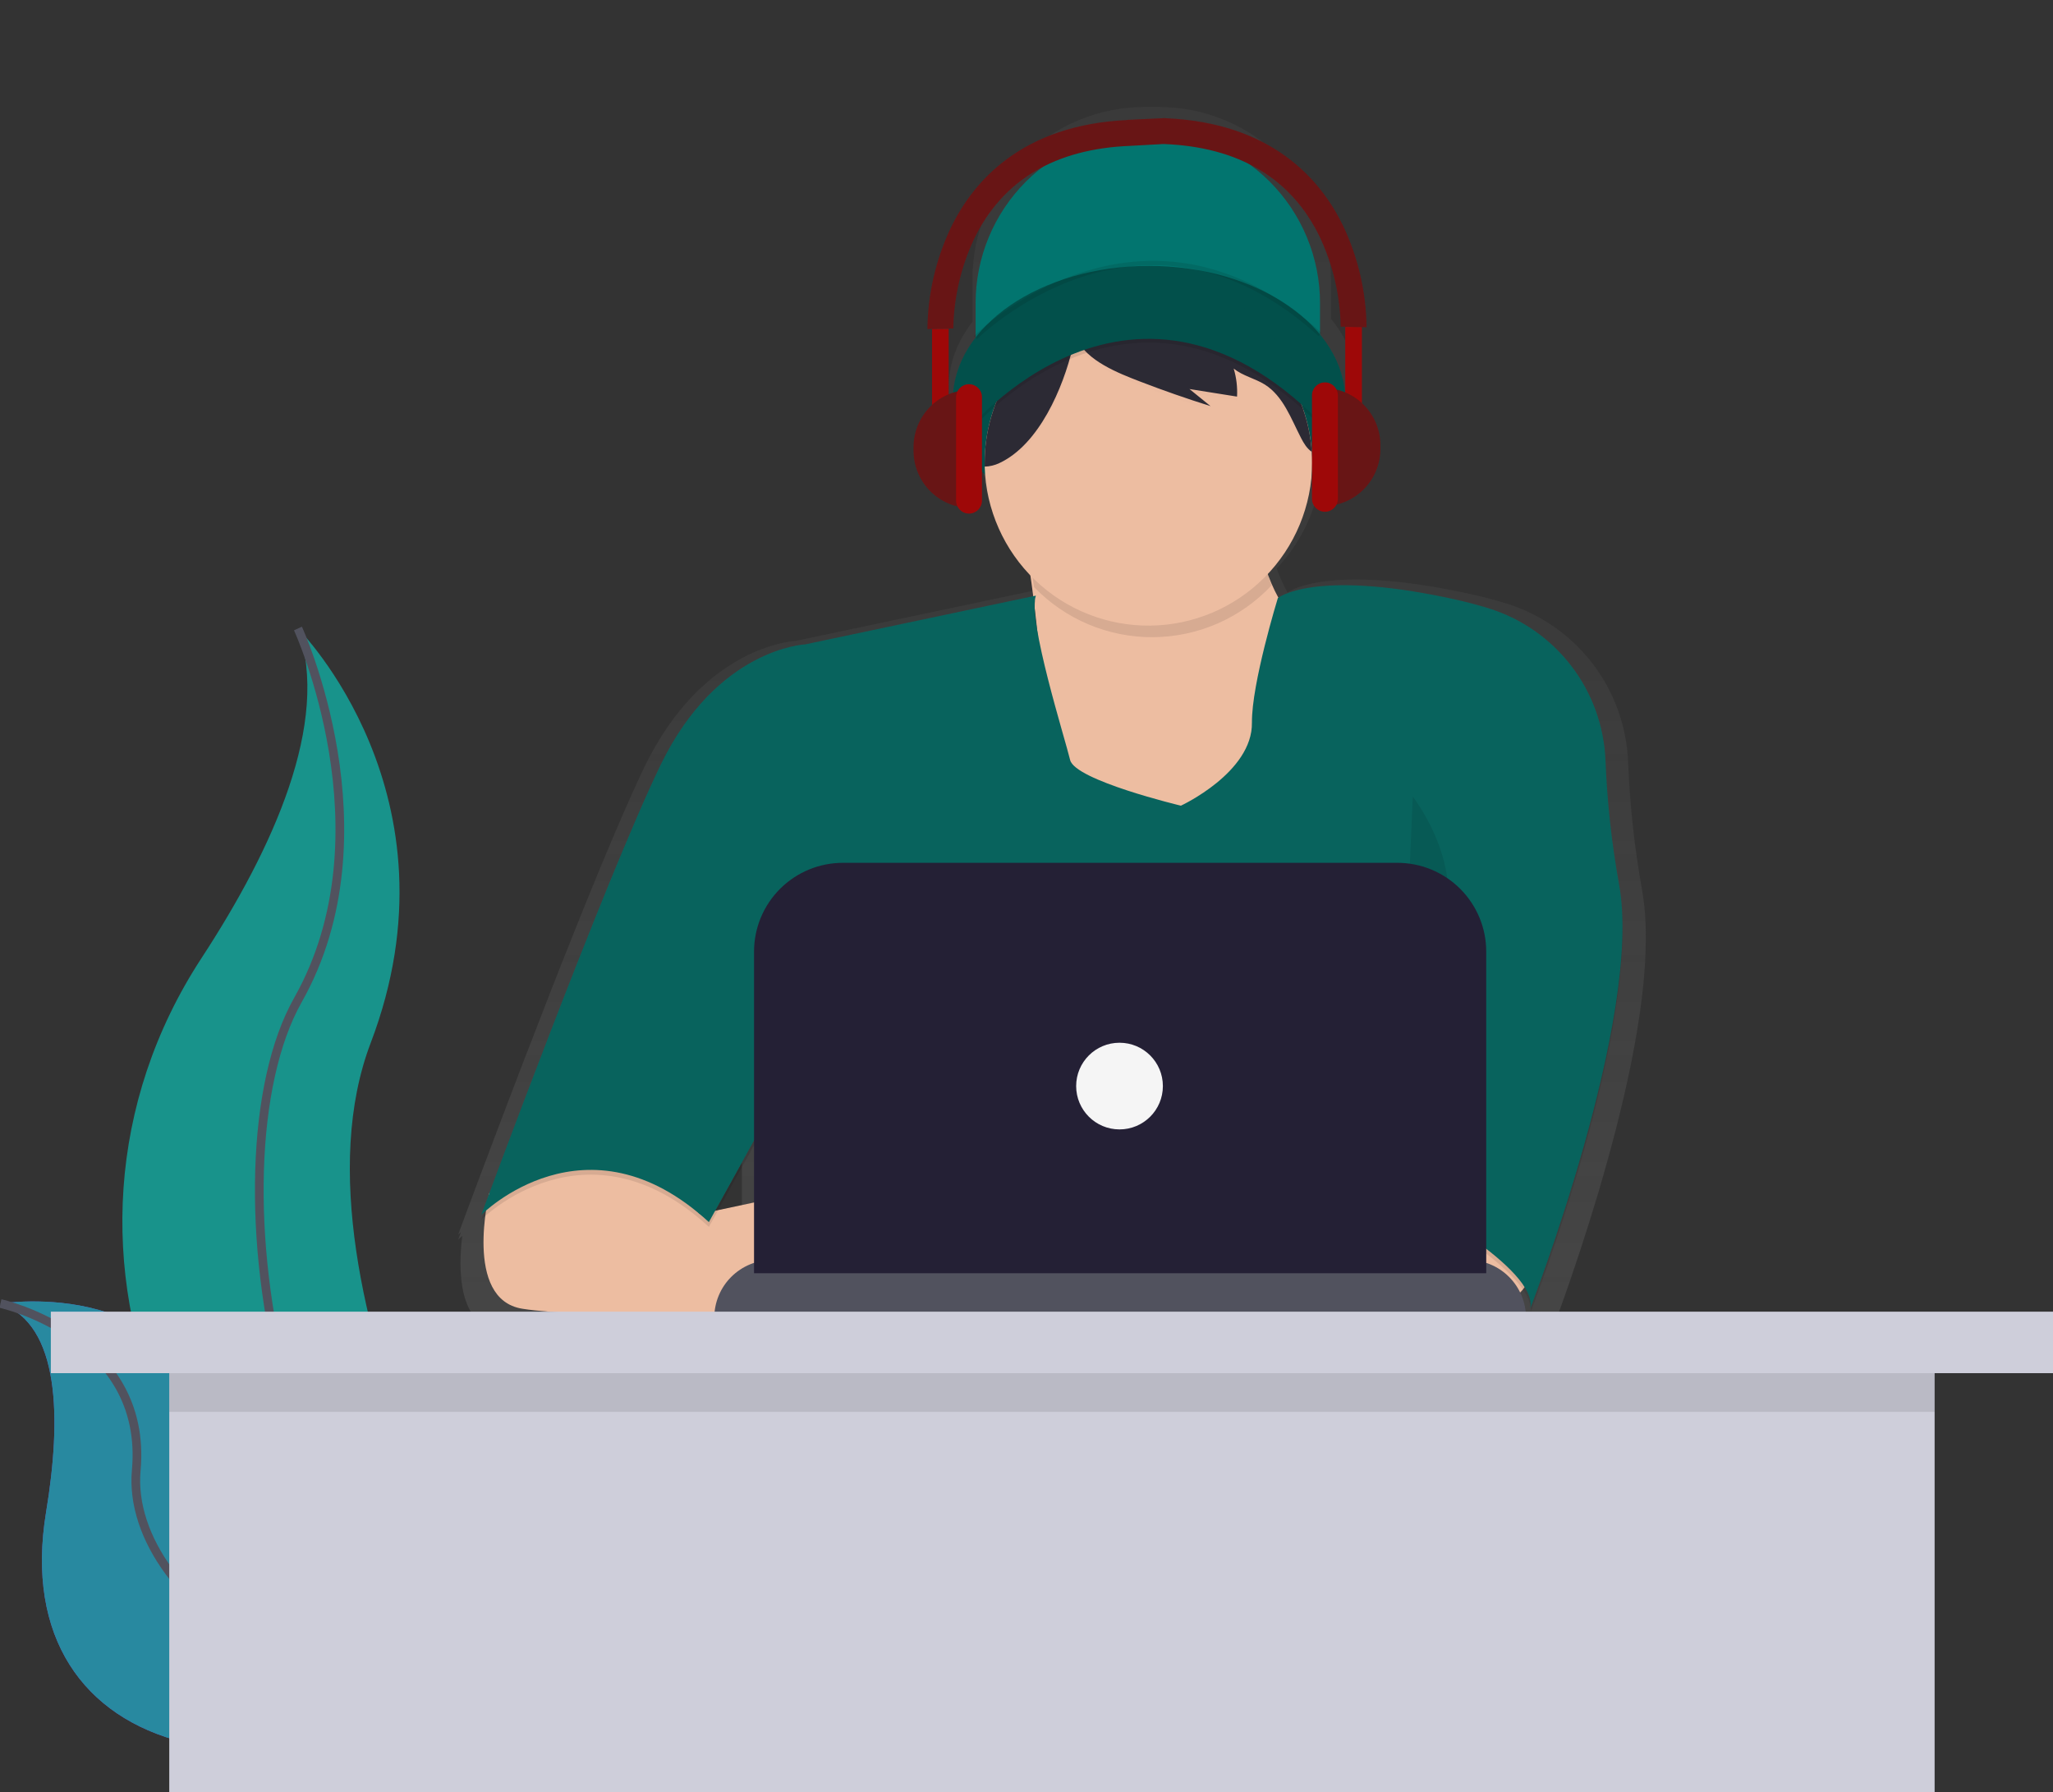 <svg width="472" height="412" viewBox="0 0 472 412" fill="none" xmlns="http://www.w3.org/2000/svg">
<rect x="0" y="0" width="472" height="412" fill="#333333" stroke="none"/>
<g opacity="0.95" clip-path="url(#clip0)">
<path d="M68.5 144.488C68.5 144.488 106.896 182.856 85.222 239.766C63.549 296.677 122.372 391.395 122.372 391.395C122.372 391.395 121.743 391.301 120.575 391.096C41.718 377.187 2.536 287.065 46.407 220.135C62.69 195.221 76.07 166.025 68.5 144.488Z" fill="#179890"/>
<path d="M68.5 144.488C68.5 144.488 90.173 191.52 68.5 229.882C46.826 268.245 64.785 375.941 122.377 391.395" stroke="#535461" stroke-width="2" stroke-miterlimit="10"/>
<path d="M0.11 299.666C0.11 299.666 43.923 292.693 47.916 331.93C51.908 371.166 132.169 376.606 132.169 376.606C132.169 376.606 131.645 376.962 130.665 377.606C64.397 421.057 1.053 405.294 10.604 347.577C14.15 326.119 13.857 304.566 0.11 299.666Z" fill="#6C63FF"/>
<path opacity="0.8" d="M0.11 299.666C0.11 299.666 43.923 292.693 47.916 331.93C51.908 371.166 132.169 376.606 132.169 376.606C132.169 376.606 131.645 376.962 130.665 377.606C64.397 421.057 1.053 405.294 10.604 347.577C14.15 326.119 13.857 304.566 0.11 299.666Z" fill="#179890"/>
<path d="M0.11 299.666C0.11 299.666 34.116 307.126 31.324 338.023C28.531 368.921 81.828 405.98 132.169 376.606" stroke="#535461" stroke-width="2" stroke-miterlimit="10"/>
<path d="M377.546 204.749C375.783 194.939 374.701 185.02 374.309 175.061C373.961 166.859 371.082 158.966 366.068 152.463C361.053 145.961 354.149 141.167 346.301 138.74C343.441 137.86 340.292 137.038 336.813 136.3C306.323 129.83 297.06 135.478 296.007 136.222C295.115 134.602 294.34 132.921 293.686 131.191C293.634 131.013 293.587 130.835 293.534 130.667C299.569 124.237 303.246 115.953 303.965 107.167C309.052 102.016 312.023 95.796 312.023 89.101C312.023 83.342 309.822 77.94 305.972 73.265V64.166C305.972 53.674 301.8 43.611 294.376 36.192C286.951 28.773 276.881 24.605 266.381 24.605H263.169C257.97 24.605 252.822 25.628 248.018 27.616C243.215 29.604 238.851 32.519 235.174 36.192C231.498 39.866 228.582 44.227 226.592 49.027C224.602 53.827 223.578 58.971 223.578 64.166V73.972C220.084 78.479 218.104 83.625 218.104 89.09C218.104 95.645 220.954 101.738 225.847 106.827C226.515 115.935 230.361 124.52 236.712 131.086C236.927 132.573 237.147 134.17 237.362 135.855L182.824 147.367C182.824 147.367 161.795 148.231 148.247 176.16C136.789 199.817 113.989 260.597 107.236 278.689C106.016 281.966 105.324 283.845 105.324 283.845C105.324 283.845 105.55 283.62 105.974 283.233L105.324 284.997C105.324 284.997 105.654 284.662 106.283 284.112C105.329 291.682 105.193 304.681 115.116 306.299C123.435 307.655 144.873 308.215 161.067 308.44H162.188C172.923 308.581 181.09 308.581 181.09 308.581V308.44H355.255V306.655C355.257 305.036 354.93 303.433 354.296 301.943L354.537 301.65C355.469 302.88 356.089 304.317 356.344 305.838C356.324 305.986 356.296 306.133 356.261 306.278L356.365 306.011C356.406 306.486 356.371 306.965 356.261 307.429C356.261 307.429 378.605 249.901 378.364 215.549C378.428 211.931 378.154 208.316 377.546 204.749ZM238.268 143.629C237.98 141.988 237.794 140.331 237.713 138.667C237.713 138.667 237.713 138.635 237.713 138.619C237.907 140.237 238.095 141.912 238.268 143.629ZM170.57 267.198V280.909L161.978 282.746L170.57 267.198Z" fill="url(#paint0_linear)"/>
<path d="M263.892 30.138C274.392 30.138 284.463 34.306 291.887 41.726C299.312 49.145 303.483 59.207 303.483 69.7V86.578H224.301V69.7C224.301 59.207 228.473 49.145 235.897 41.726C243.322 34.306 253.392 30.138 263.892 30.138Z" fill="#007972"/>
<path d="M264.17 123.097C289.094 123.097 309.299 109.224 309.299 92.111C309.299 74.998 289.094 61.125 264.17 61.125C239.246 61.125 219.042 74.998 219.042 92.111C219.042 109.224 239.246 123.097 264.17 123.097Z" fill="#00524D"/>
<path d="M235.24 122.129C235.24 122.129 244.671 171.375 235.24 184.657C225.81 197.938 264.055 203.194 264.055 203.194L303.64 188.808L309.178 153.393C309.178 153.393 285.079 139.834 290.071 112.444L235.24 122.129Z" fill="#F7C4A7"/>
<path d="M352.08 288.133C352.08 288.133 354.574 298.923 341.005 300.86C332.993 302.037 324.845 301.94 316.864 300.572L313.872 273.47H345.437L352.08 288.133Z" fill="#F7C4A7"/>
<path d="M112.481 274.323C112.481 274.323 106.487 298.661 120.056 300.859C133.625 303.058 183.448 303.074 183.448 303.074V274.281L160.889 279.097L139.713 258.806L112.481 274.323Z" fill="#F7C4A7"/>
<path opacity="0.1" d="M238.153 138.038L185.13 149.241C185.13 149.241 164.918 150.074 151.904 176.909C138.89 203.744 110.647 280.385 110.647 280.385C110.647 280.385 134.746 256.037 162.979 282.045L181.808 248.017L177.654 301.969H323.549V276.511C323.549 276.511 354.003 292.834 351.792 301.964C351.792 301.964 377.856 234.861 372.224 204.367C370.528 194.94 369.489 185.406 369.112 175.836C368.779 167.953 366.013 160.367 361.194 154.117C356.374 147.868 349.737 143.263 342.194 140.933C339.449 140.09 336.431 139.3 333.078 138.593C301.791 131.955 293.786 138.593 293.786 138.593C293.786 138.593 287.724 158.298 287.834 167.229C287.971 178.71 271.499 186.321 271.499 186.321C271.499 186.321 247.133 180.51 246.027 175.809C244.922 171.108 236.204 143.572 238.153 138.038Z" fill="black"/>
<path d="M238.153 136.934L185.13 148.137C185.13 148.137 164.918 148.969 151.904 175.804C138.89 202.639 110.642 279.291 110.642 279.291C110.642 279.291 134.741 254.943 162.974 280.95L181.803 246.923L177.648 300.859H323.548V275.407C323.548 275.407 354.003 291.729 351.792 300.859C351.792 300.859 377.856 233.756 372.224 203.262C370.528 193.835 369.489 184.302 369.112 174.731C368.779 166.848 366.013 159.262 361.194 153.013C356.374 146.764 349.737 142.158 342.194 139.829C339.449 138.986 336.431 138.195 333.078 137.489C301.791 130.851 293.786 137.489 293.786 137.489C293.786 137.489 287.724 157.193 287.834 166.124C287.971 177.605 271.499 185.217 271.499 185.217C271.499 185.217 247.133 179.406 246.027 174.705C244.922 170.004 236.204 142.467 238.153 136.934Z" fill="#066660"/>
<path opacity="0.1" d="M292.335 134.583C290.107 128.282 289.608 121.5 290.889 114.941L236.058 124.621C236.058 124.621 236.849 128.762 237.745 134.965C241.287 138.639 245.541 141.554 250.246 143.533C254.952 145.512 260.011 146.515 265.116 146.479C270.222 146.443 275.267 145.37 279.944 143.325C284.621 141.28 288.833 138.306 292.324 134.583H292.335Z" fill="black"/>
<path d="M301.686 106.361C301.643 116.234 297.719 125.694 290.76 132.702C283.801 139.71 274.364 143.705 264.485 143.824C254.605 143.944 245.075 140.179 237.948 133.341C230.821 126.503 226.669 117.141 226.386 107.272C226.386 106.968 226.386 106.665 226.386 106.361C226.385 99.316 228.362 92.411 232.094 86.433C235.825 80.456 241.161 75.644 247.494 72.548C248.622 71.996 249.782 71.501 250.973 71.061C257.168 68.785 263.849 68.165 270.357 69.26C278.698 70.679 286.317 74.866 291.983 81.145C297.65 87.424 301.033 95.427 301.587 103.864C301.653 104.691 301.686 105.523 301.686 106.361Z" fill="#F7C4A7"/>
<g opacity="0.1">
<path opacity="0.1" d="M250.915 71.946L250.968 71.914C249.777 72.354 248.617 72.85 247.489 73.401C241.156 76.498 235.82 81.309 232.089 87.287C228.357 93.264 226.38 100.169 226.381 107.214C226.381 107.518 226.381 107.821 226.381 108.125C227.552 108.094 228.703 107.817 229.76 107.314C238.939 103.031 244.429 89.933 246.609 80.798C247.395 77.526 248.133 73.841 250.915 71.946Z" fill="black"/>
<path opacity="0.1" d="M279.735 72.998C276.755 71.63 273.607 70.66 270.373 70.113C273.025 70.723 275.393 72.21 277.094 74.333C277.928 75.466 278.62 76.696 279.153 77.997C274.142 75.808 268.715 74.732 263.247 74.845C257.778 74.958 252.4 76.257 247.484 78.652C249.847 83.829 257.176 86.651 262.069 88.541C267.427 90.607 272.84 92.497 278.31 94.21L273.469 90.284L284.403 92.022C284.521 89.848 284.262 87.669 283.638 85.583C285.734 87.269 288.51 87.834 290.784 89.248C295.043 91.933 296.819 97.1 299.14 101.576C299.753 102.759 300.476 103.968 301.581 104.717C301.134 97.955 298.869 91.438 295.024 85.855C291.179 80.272 285.896 75.83 279.735 72.998Z" fill="black"/>
</g>
<path d="M250.915 71.092L250.968 71.061C249.777 71.501 248.617 71.996 247.489 72.548C241.156 75.644 235.82 80.456 232.089 86.433C228.357 92.411 226.38 99.316 226.381 106.361C226.381 106.665 226.381 106.968 226.381 107.272C227.552 107.24 228.703 106.964 229.76 106.46C238.939 102.178 244.429 89.08 246.609 79.945C247.395 76.694 248.133 72.993 250.915 71.092Z" fill="#2C2A34"/>
<path d="M279.735 72.15C276.755 70.782 273.607 69.812 270.373 69.265C273.025 69.875 275.394 71.362 277.095 73.485C277.928 74.618 278.62 75.848 279.153 77.149C274.142 74.96 268.715 73.884 263.247 73.997C257.779 74.11 252.4 75.409 247.484 77.804C249.847 82.981 257.176 85.803 262.069 87.693C267.427 89.759 272.841 91.649 278.31 93.362L273.469 89.436L284.403 91.174C284.521 89 284.262 86.821 283.638 84.735C285.734 86.421 288.51 86.986 290.784 88.399C295.043 91.085 296.819 96.252 299.14 100.728C299.753 101.911 300.476 103.12 301.582 103.869C301.135 97.106 298.869 90.59 295.024 85.007C291.179 79.424 285.897 74.982 279.735 72.15Z" fill="#2C2A34"/>
<path opacity="0.1" d="M222.085 100.157C222.085 100.157 260.854 51.995 305.705 100.157L301.828 89.368C301.828 89.368 280.783 58.659 265.836 65.287C250.889 71.914 236.21 76.631 236.21 76.631L222.085 100.157Z" fill="black"/>
<path d="M222.085 99.304C222.085 99.304 260.854 51.141 305.705 99.304L301.828 88.515C301.828 88.515 280.783 57.806 265.836 64.433C250.889 71.061 236.21 75.778 236.21 75.778L222.085 99.304Z" fill="#00524D"/>
<path opacity="0.1" d="M190.243 203.058C190.243 203.058 181.939 225.192 193.564 245.111C205.19 265.031 183.322 273.333 183.322 273.333" fill="black"/>
<path opacity="0.1" d="M324.806 183.138C324.806 183.138 339.203 201.398 329.788 217.721C320.374 234.044 320.929 273.333 320.929 273.333" fill="black"/>
<path d="M177.507 289.656H337.542C341.067 289.656 344.448 291.056 346.94 293.546C349.433 296.037 350.833 299.415 350.833 302.938H164.221C164.221 299.416 165.62 296.039 168.112 293.548C170.603 291.058 173.983 289.658 177.507 289.656Z" fill="#535461"/>
<path d="M193.79 198.352H321.264C323.947 198.352 326.604 198.88 329.083 199.906C331.562 200.932 333.815 202.436 335.712 204.332C337.609 206.227 339.114 208.478 340.141 210.955C341.168 213.432 341.696 216.087 341.696 218.768V292.698H173.358V218.768C173.358 213.353 175.51 208.16 179.342 204.332C183.174 200.503 188.371 198.352 193.79 198.352Z" fill="#241F36"/>
<path d="M257.386 259.638C262.892 259.638 267.355 255.178 267.355 249.676C267.355 244.174 262.892 239.714 257.386 239.714C251.879 239.714 247.416 244.174 247.416 249.676C247.416 255.178 251.879 259.638 257.386 259.638Z" fill="white"/>
<path opacity="0.1" d="M224.301 77.584C224.301 77.584 262.399 39.535 303.488 76.888" stroke="black" stroke-miterlimit="10"/>
<path d="M313.112 75.16H309.288V96.828H313.112V75.16Z" fill="#A40606"/>
<path d="M304.185 89.179C307.681 89.179 311.034 90.567 313.506 93.037C315.978 95.507 317.366 98.858 317.366 102.351V103.199C317.366 106.692 315.978 110.042 313.506 112.513C311.034 114.983 307.681 116.37 304.185 116.37V89.179Z" fill="#6B1414"/>
<path d="M307.585 90.881C307.585 89.239 306.253 87.907 304.61 87.907C302.966 87.907 301.634 89.239 301.634 90.881V114.674C301.634 116.316 302.966 117.648 304.61 117.648C306.253 117.648 307.585 116.316 307.585 114.674V90.881Z" fill="#A40606"/>
<path d="M214.284 97.252H218.109V75.584H214.284V97.252Z" fill="#A40606"/>
<path d="M223.212 116.794C219.716 116.794 216.363 115.407 213.891 112.937C211.419 110.466 210.03 107.116 210.03 103.623V102.775C210.03 101.045 210.371 99.332 211.034 97.734C211.696 96.136 212.667 94.684 213.891 93.461C215.115 92.238 216.568 91.268 218.167 90.606C219.767 89.944 221.481 89.603 223.212 89.603V116.794Z" fill="#6B1414"/>
<path d="M219.812 115.093C219.812 116.735 221.144 118.067 222.787 118.067C224.431 118.067 225.763 116.735 225.763 115.093V91.3C225.763 89.657 224.431 88.326 222.787 88.326C221.144 88.326 219.812 89.657 219.812 91.3V115.093Z" fill="#A40606"/>
<path d="M308.837 52C303.656 41.237 292.371 28.222 268.047 27.18V27.149H267.753L259.135 27.557V27.599C234.973 28.709 223.741 41.676 218.575 52.403C215.135 59.675 213.308 67.604 213.221 75.647L216.197 75.573L219.172 75.505C219.301 68.345 220.949 61.293 224.008 54.816C230.567 41.352 242.638 34.196 259.879 33.531L267.502 33.107C284.754 33.766 296.83 40.933 303.384 54.392C306.448 60.871 308.1 67.927 308.23 75.092L311.205 75.16L314.181 75.233C314.096 67.195 312.273 59.269 308.837 52Z" fill="#6B1414"/>
<path d="M444.783 303.111H38.915V412H444.783V303.111Z" fill="#D6D6E3"/>
<path opacity="0.1" d="M444.783 310.44H38.915V324.574H444.783V310.44Z" fill="black"/>
<path d="M472 301.54H11.688V315.675H472V301.54Z" fill="#D6D6E3"/>
</g>
<defs>
<linearGradient id="paint0_linear" x1="241.847" y1="308.607" x2="241.847" y2="24.605" gradientUnits="userSpaceOnUse">
<stop stop-color="#808080" stop-opacity="0.25"/>
<stop offset="0.54" stop-color="#808080" stop-opacity="0.12"/>
<stop offset="1" stop-color="#808080" stop-opacity="0.1"/>
</linearGradient>
<clipPath id="clip0">
<rect width="472" height="412" fill="white"/>
</clipPath>
</defs>
</svg>
